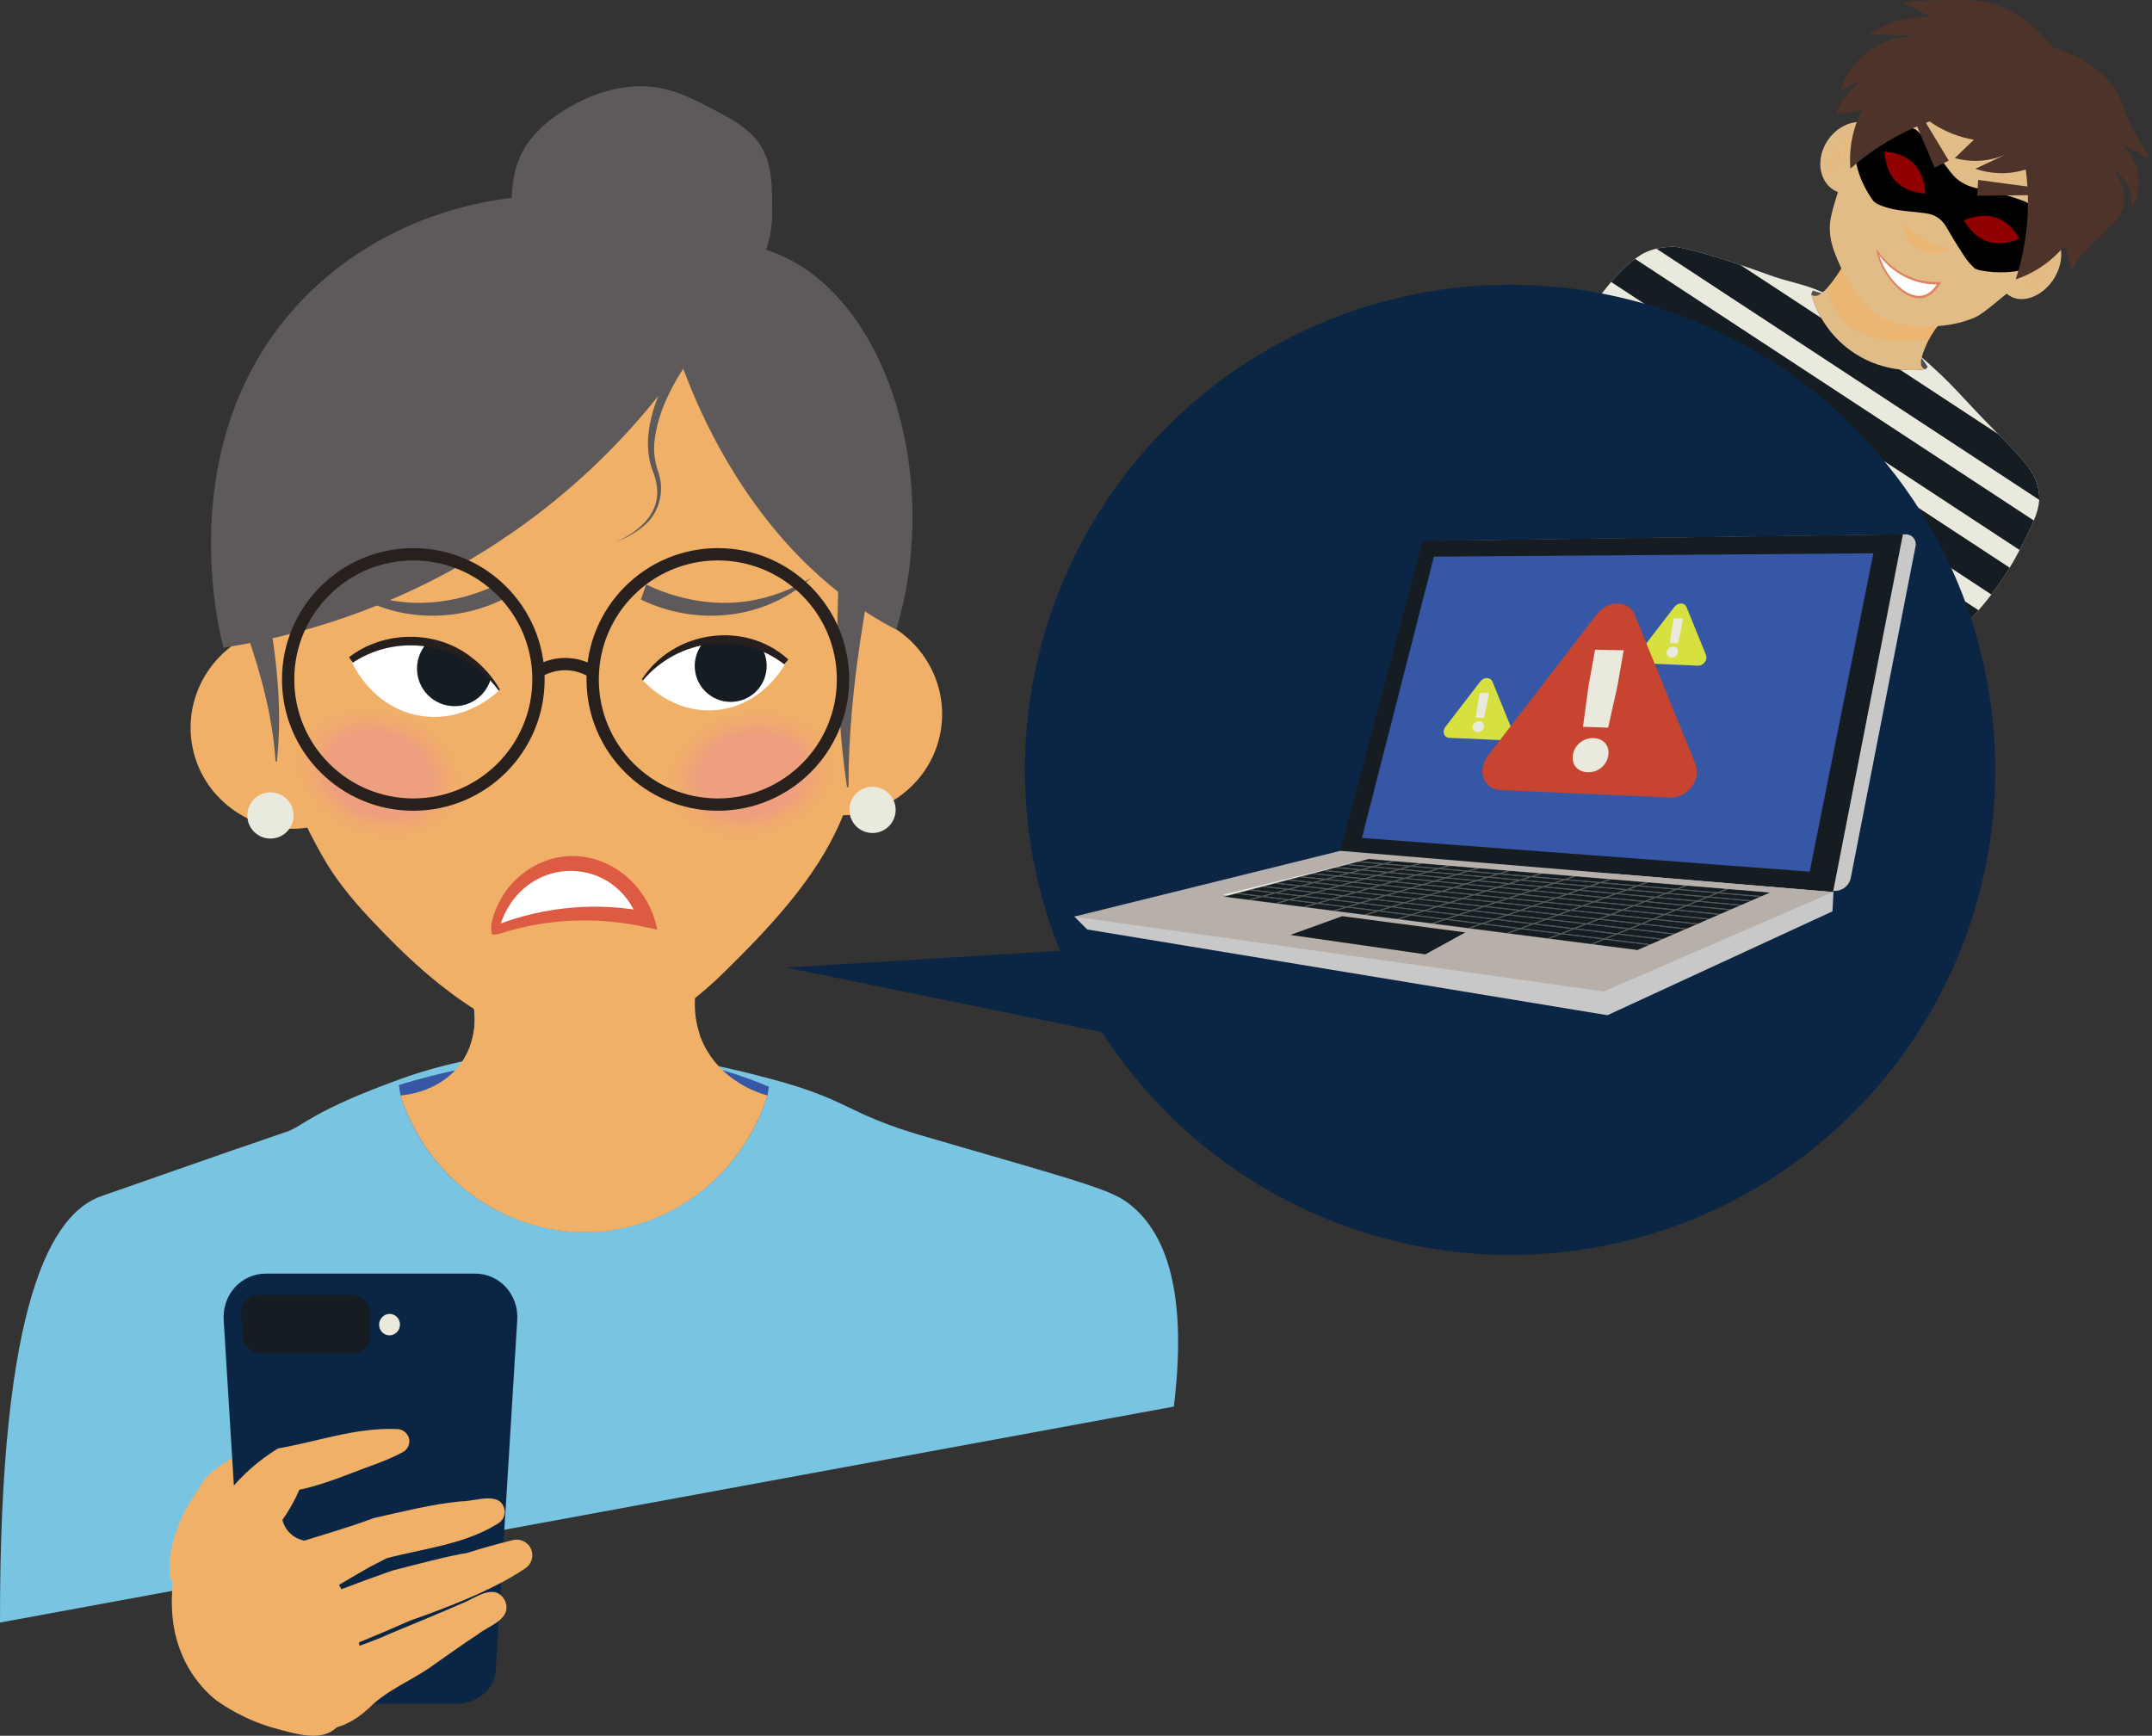 <?xml version="1.0" encoding="UTF-8"?>
<svg xmlns="http://www.w3.org/2000/svg" width="292.837" height="236.232" xmlns:xlink="http://www.w3.org/1999/xlink" viewBox="0 0 292.837 236.232">
  <rect x="0" y="0" width="292.837" height="236.232" fill="#333333" stroke="none"/>
  <defs>
    <style>
      .cls-1 {
        fill: #3657a6;
      }

      .cls-1, .cls-2, .cls-3, .cls-4, .cls-5, .cls-6, .cls-7, .cls-8, .cls-9, .cls-10, .cls-11, .cls-12, .cls-13, .cls-14, .cls-15, .cls-16, .cls-17, .cls-18, .cls-19, .cls-20, .cls-21, .cls-22, .cls-23, .cls-24, .cls-25, .cls-26, .cls-27 {
        stroke-width: 0px;
      }

      .cls-2 {
        fill: #271e1e;
      }

      .cls-3 {
        fill: #b7afa9;
      }

      .cls-4, .cls-27 {
        fill: #151c22;
      }

      .cls-28 {
        clip-path: url(#clippath);
      }

      .cls-5, .cls-29, .cls-30, .cls-31, .cls-32, .cls-33, .cls-34 {
        fill: none;
      }

      .cls-29 {
        stroke: #e9e9de;
        stroke-width: .127px;
      }

      .cls-29, .cls-30, .cls-31, .cls-32, .cls-33, .cls-34 {
        stroke-miterlimit: 10;
      }

      .cls-30 {
        stroke-width: .558px;
      }

      .cls-30, .cls-35, .cls-32, .cls-33, .cls-16, .cls-18, .cls-34, .cls-19, .cls-22, .cls-36, .cls-27 {
        mix-blend-mode: multiply;
      }

      .cls-30, .cls-32, .cls-33 {
        stroke: #f1b068;
      }

      .cls-6 {
        fill: #79c4e0;
      }

      .cls-7 {
        fill: #e2bc86;
      }

      .cls-8 {
        fill: #d6e03f;
      }

      .cls-37 {
        clip-path: url(#clippath-1);
      }

      .cls-38 {
        clip-path: url(#clippath-2);
      }

      .cls-9 {
        fill: #000;
      }

      .cls-31 {
        stroke: #27201d;
        stroke-width: 1.675px;
      }

      .cls-32 {
        stroke-width: .19px;
      }

      .cls-32, .cls-33, .cls-18, .cls-36 {
        opacity: .6;
      }

      .cls-10 {
        fill: #505050;
      }

      .cls-33 {
        stroke-width: .179px;
      }

      .cls-11 {
        fill: #5e5a5b;
      }

      .cls-12 {
        fill: #910000;
      }

      .cls-13 {
        fill: #c8c8c8;
      }

      .cls-14 {
        fill: #e08362;
      }

      .cls-15 {
        fill: #dc5b42;
      }

      .cls-16 {
        fill: url(#radial-gradient-2);
      }

      .cls-16, .cls-22 {
        opacity: .4;
      }

      .cls-17, .cls-24 {
        fill: #e9e9de;
      }

      .cls-18, .cls-19, .cls-25 {
        fill: #f1b068;
      }

      .cls-39 {
        opacity: .3;
      }

      .cls-34 {
        stroke: #151c22;
        stroke-width: 4.417px;
      }

      .cls-20 {
        fill: #0b2645;
      }

      .cls-40 {
        isolation: isolate;
      }

      .cls-21 {
        fill: #4d3329;
      }

      .cls-22 {
        fill: url(#radial-gradient);
      }

      .cls-23 {
        fill: #fff;
      }

      .cls-24 {
        mix-blend-mode: screen;
      }

      .cls-26 {
        fill: #c74530;
      }
    </style>
    <clipPath id="clippath">
      <path class="cls-5" d="M246.975,39.349c7.239,2.857,12.074,7.092,15.615,10.248,2.164,1.928,3.463,3.326,5.206,5.204,6.548,7.049,9.235,8.694,9.655,12.253.246,2.085-.619,3.809-2.351,7.258-2.475,4.93-5.6,8.712-8.494,11.529-14.246-13.445-35.225-31.307-49.471-44.752,2.363-3.321,4.368-5.264,6.054-6.345,1.616-1.036,3.238-1.051,4.134-1.17,1.278-.17,7.56,1.713,13.21,3.778,2.749,1.005,4.363,1.178,6.441,1.998Z"/>
    </clipPath>
    <radialGradient id="radial-gradient" cx="-659.985" cy="-78.66" fx="-659.985" fy="-78.66" r="15.473" gradientTransform="translate(665.091 156.139) scale(.853 .645)" gradientUnits="userSpaceOnUse">
      <stop offset=".538" stop-color="#e984a2"/>
      <stop offset=".593" stop-color="rgba(233, 132, 162, .887)" stop-opacity=".887"/>
      <stop offset=".711" stop-color="rgba(233, 132, 162, .597)" stop-opacity=".597"/>
      <stop offset=".882" stop-color="rgba(233, 132, 162, .136)" stop-opacity=".136"/>
      <stop offset=".931" stop-color="#e984a2" stop-opacity="0"/>
    </radialGradient>
    <radialGradient id="radial-gradient-2" cx="698.778" cy="169.211" fx="698.778" fy="169.211" r="15.473" gradientTransform="translate(160.857 -490.756) rotate(90) scale(.853 .645)" xlink:href="#radial-gradient"/>
    <clipPath id="clippath-1">
      <path class="cls-5" d="M106.997,90.084c-.17.339-3.104,5.959-9.513,6.546-5.929.543-9.702-3.69-10.06-4.107.589-.764,3.607-4.517,9.06-5.284,5.73-.806,9.814,2.295,10.513,2.845Z"/>
    </clipPath>
    <clipPath id="clippath-2">
      <path class="cls-5" d="M47.747,89.818c.149.367,2.756,6.457,9.386,7.583,6.134,1.042,10.404-3.066,10.811-3.472-.552-.843-3.396-4.995-9.016-6.232-5.905-1.299-10.408,1.604-11.181,2.12Z"/>
    </clipPath>
  </defs>
  <g class="cls-40">
    <g id="Layer_2" data-name="Layer 2">
      <g id="Layer_1-2" data-name="Layer 1">
        <g>
          <g>
            <path class="cls-17" d="M246.975,39.349c7.239,2.857,12.074,7.092,15.615,10.248,2.164,1.928,3.463,3.326,5.206,5.204,6.548,7.049,9.235,8.694,9.655,12.253.246,2.085-.619,3.809-2.351,7.258-2.475,4.93-5.6,8.712-8.494,11.529-14.246-13.445-35.225-31.307-49.471-44.752,2.363-3.321,4.368-5.264,6.054-6.345,1.616-1.036,3.238-1.051,4.134-1.17,1.278-.17,7.56,1.713,13.21,3.778,2.749,1.005,4.363,1.178,6.441,1.998Z"/>
            <g class="cls-28">
              <path class="cls-34" d="M218.875,35.495c19.608,12.868,39.216,25.736,58.824,38.604"/>
              <path class="cls-34" d="M222.809,29.499c19.608,12.868,39.216,25.736,58.824,38.604"/>
              <path class="cls-34" d="M211.005,47.486c19.608,12.868,39.216,25.736,58.824,38.604"/>
              <path class="cls-34" d="M214.94,41.49c19.608,12.868,39.216,25.736,58.824,38.604"/>
            </g>
            <path class="cls-10" d="M246.679,39.546c1.093.316,2.029.647,2.788.941,2.671,1.036,7.537,2.957,11.358,7.44.67.786,1.17,1.489,1.505,1.99-.1.111-.201.222-.301.333-1.098.149-5.387.601-9.633-2.153-4.327-2.806-5.641-7.016-5.936-8.065.073-.162.146-.324.219-.486Z"/>
            <path class="cls-7" d="M250.186,26.173c-2.226-.792-3.129-3.556-2-6.123,1.129-2.567,3.89-4.028,6.117-3.236-1.372,3.12-2.745,6.239-4.117,9.359Z"/>
            <path class="cls-7" d="M273.037,39.932c1.536,1.439,4.246.817,6.005-1.376,1.759-2.193,1.942-5.182.406-6.621-2.137,2.666-4.274,5.331-6.411,7.997Z"/>
            <path class="cls-33" d="M279.378,36.86c.103-.274.231-.717.075-.958-.335-.52-1.797.181-2.755,1.244-.372.413-.997,1.246-.924,1.706.073.455.799.364,1.422-.202.459-.417.932-1.156.803-1.4-.079-.15-.379-.105-.708.137-.382.281-.597.677-.618.717"/>
            <path class="cls-32" d="M249.83,18.976c.22-.196.591-.476.899-.406.664.15.662,1.829.072,3.14-.229.508-.75,1.412-1.233,1.499-.477.086-.728-.659-.467-1.468.192-.596.692-1.317.991-1.275.183.026.28.337.197.744-.096.473-.382.821-.411.856"/>
            <path class="cls-7" d="M250.973,35.871c-.361.625-2.82,4.826-4.196,4.373-.109-.036-.216-.102-.317-.212.295,1.048,1.609,5.258,5.936,8.065,4.246,2.754,8.534,2.302,9.633,2.153-.11-.02-.26-.066-.385-.183-.64-.602.152-2.39.515-3.209.297-.67.795-1.616,1.633-2.64-4.273-2.782-8.546-5.564-12.819-8.346Z"/>
            <path class="cls-18" d="M250.719,43.529c1.954,2.358,6.415,3.406,11.738,2.71.303-.584.729-1.281,1.335-2.022-4.273-2.782-8.546-5.564-12.819-8.346-.212.368-1.154,1.977-2.172,3.145-.082,2.094,1.275,3.737,1.918,4.513Z"/>
            <path class="cls-7" d="M283.287,28.867c2.716-6.402,2.844-17.04-4.571-22.026-7.403-4.978-17.344-.973-21.801,3.724-1.233,1.299-3.584,4.414-4.945,8.597-.448,1.376-.176.99-.984,3.945-1.403,5.127-2.29,6.532-1.907,9.135.172,1.169.518,2.019.971,3.134,1.065,2.62,2.44,4.336,3.184,5.25.864,1.061,1.306,1.605,2.132,2.173,1.442.99,2.86,1.26,3.602,1.347,4.411.681,7.372-.052,8.993-.639.181-.066.448-.148.791-.311,1.163-.556,2.256-1.578,6.233-4.802,1.135-.92,2.059-1.658,2.625-2.107,1.715-1.394,4.14-3.792,5.678-7.418Z"/>
            <g class="cls-36">
              <path class="cls-25" d="M265.153,33.708c-2.468,1.995-6.639-.251-5.952-3.414,1.684,2.035,3.224,2.934,5.952,3.414h0Z"/>
            </g>
            <rect class="cls-12" x="254.512" y="20.467" width="9.194" height="5.092" transform="translate(55.109 -138.39) rotate(33.275)"/>
            <rect class="cls-12" x="266.605" y="28.404" width="9.194" height="5.092" transform="translate(61.447 -143.724) rotate(33.275)"/>
            <g>
              <path class="cls-23" d="M255.359,34.045c.539.826,2.074,2.931,4.919,3.947,1.433.511,2.719.576,3.593.541-.945,1.532-1.926,1.806-2.286,1.875-2.088.398-4.931-2.012-6.226-6.362Z"/>
              <path class="cls-14" d="M255.318,33.96c.096.038.236.187.296.291,1.853,2.626,5.015,4.305,8.25,4.112-0.0 0.0.319-.015.319-.015 0,0-.169.273-.169.273-3.07,5.136-8.158-.897-8.697-4.661h0ZM255.397,34.128c.231.404.433.938.597,1.359,1.161,3.08,5.248,7.22,7.733,2.957-0.0 0.0.151.258.151.258-3.327.158-6.599-1.568-8.421-4.341-.097-.131-.059-.085-.059-.232h0Z"/>
            </g>
            <g id="_9VrKlJ" data-name="9VrKlJ">
              <path class="cls-9" d="M268.721,36.547c-.37-.403-.807-.787-1.132-1.253-.634-.91-1.214-1.862-1.801-2.807-.36-.579-.675-1.187-1.04-1.762-.595-.939-1.454-1.508-2.554-1.673-.844-.127-1.697-.211-2.549-.296-1.374-.138-2.73-.351-3.989-.91-.319-.142-.655-.36-.85-.642-1.149-1.666-2.011-3.486-2.31-5.551-.101-.701-.057-1.431-.078-2.147-.006-.203.098-.313.281-.403,1.931-.94,3.965-1.381,6.047-1.592.367-.037.735-.047,1.103-.073.465-.033.839.137,1.161.457,1.231,1.221,2.267,2.609,3.279,4.019.374.521.767,1.027,1.158,1.536.847,1.104,1.965,1.788,3.311,2.111,1.471.354,2.949.678,4.411,1.061.785.205,1.544.5,2.31.766.408.141.687.426.845.841.85,2.239,1.376,4.554,1.344,7.012-.005.409-.149.617-.505.793-1.33.656-2.726.936-4.162,1.013-1.195.064-2.375-.033-3.538-.25-.241-.045-.467-.155-.742-.249ZM267.226,29.999c.864,1.386,1.912,2.513,3.487,2.942,1.382.376,2.74.109,4.081-.451-1.644-2.939-4.348-3.899-7.568-2.49ZM256.431,20.634c.132,1.605.523,3.07,1.678,4.179,1.059,1.016,2.402,1.413,3.867,1.546-.134-3.506-2.151-5.504-5.545-5.725Z"/>
            </g>
            <path class="cls-21" d="M280.453,7.87c-1.713-2.246-5.052-6.625-10.262-7.596-1.907-.355-4.261-.291-7.288-.209-1.673.046-3.054.146-3.995.229,1.348.708,2.695,1.415,4.043,2.123-1.201-.115-3.203-.141-5.468.654-1.319.463-2.357,1.075-3.109,1.606l6.442.184c-.941-.002-4.103.11-6.977,2.449-2.295,1.867-3.184,4.159-3.498,5.129,1.491-.79,2.981-1.579,4.471-2.369-.766.386-1.955,1.104-3.073,2.359-1.044,1.171-1.61,2.342-1.914,3.119,1.187-.193,2.375-.386,3.562-.579-.392.754-.794,1.688-1.102,2.79-.583,2.084-.591,3.916-.485,5.184,2.318-2.053,8.385-6.866,17.573-8.09,6.856-.914,12.37.58,15.261,1.596-1.101-4.109-2.945-6.957-4.182-8.578Z"/>
            <path class="cls-21" d="M276.725,5.734c2.742.678,8.088,1.999,11.053,6.392,1.057,1.567,1.068,3.078,3.091,6.603.775,1.349,1.486,2.412,1.968,3.101-1.381-.736-2.763-1.473-4.144-2.209.406.374,2.112,2.026,2.302,4.713.141,1.995-.629,3.485-.963,4.055.053-.595.164-2.651-1.237-4.239-.347-.394-.721-.684-1.067-.899.756,1.211,1.871,3.454,1.085,5.418-.366.914-1.143,1.677-2.698,3.202-1.038,1.019-1.384,1.191-2.146,2.019-1.051,1.143-1.71,2.248-2.1,2.997-.295-1.166-.591-2.332-.886-3.498-.536.659-1.233,1.4-2.121,2.121-1.68,1.364-3.358,2.1-4.563,2.508.961-2.944,2.962-10.425.429-19.341-1.89-6.653-5.455-11.117-7.537-13.365,4.208-.625,7.554-.066,9.534.423Z"/>
            <path class="cls-21" d="M287.589,13.693c.268.612-.358,1.129-.83,2.557-.64,1.939-.028,2.625-.524,4.112-.285.853-.937,1.977-2.583,3.056.244-1.502.488-3.005.732-4.507-.63,1.029-1.812,2.645-3.809,3.977-1.163.776-2.275,1.238-3.152,1.52,1.241-1.753,2.483-3.507,3.724-5.26-.564.753-2.553,3.213-6.149,4.105-2.871.712-5.237.046-6.202-.285,1.527-.717,3.054-1.434,4.58-2.151-.769.38-2.057.899-3.732,1.039-1.563.131-2.839-.12-3.643-.344.868-.833,1.736-1.666,2.603-2.499-.838-.14-1.826-.38-2.893-.796-2.016-.787-3.485-1.881-4.435-2.727,3.909-7.626,11.429-11.106,17.026-9.186,3.968,1.361,5.961,5.091,6.621,6.496,1.037.009,2.341.154,2.664.892Z"/>
            <polygon class="cls-21" points="269.183 24.488 277.23 25.57 277.489 25.605 277.59 25.762 279.512 28.769 279.198 29.009 276.81 26.357 277.17 26.549 269.052 26.642 269.183 24.488 269.183 24.488"/>
            <polygon class="cls-21" points="263.252 22.835 260.106 15.351 260.426 15.604 257.042 14.469 257.137 14.085 260.661 14.653 260.845 14.682 260.98 14.906 265.176 21.857 263.252 22.835 263.252 22.835"/>
          </g>
          <g>
            <path class="cls-20" d="M158.034,128.548c-17.012,1.045-34.025,2.089-51.037,3.134,16.444,3.364,32.887,6.729,49.331,10.093.569-4.409,1.138-8.818,1.707-13.227Z"/>
            <circle class="cls-20" cx="205.489" cy="104.774" r="66.021"/>
            <g>
              <path class="cls-13" d="M184.137,117.551c-12.647,2.397-25.295,4.795-37.942,7.192.585.585,1.17,1.17,1.755,1.756,23.596,3.889,47.192,7.777,70.788,11.666,10.206-4.712,20.411-9.424,30.617-14.136.049-.931.097-1.861.146-2.792-.874-.434-1.748-.868-2.622-1.303-20.914-.794-41.828-1.589-62.742-2.383Z"/>
              <path class="cls-13" d="M195.633,73.606c-3.738,14.063-7.475,28.126-11.213,42.189,21.694,1.814,43.387,3.628,65.081,5.442,1.121.094,2.132-.671,2.348-1.775,2.94-15.049,5.88-30.098,8.82-45.148.163-.832-.482-1.604-1.33-1.592-21.235.294-42.471.589-63.706.883Z"/>
              <path class="cls-4" d="M193.594,73.606c-3.738,14.063-7.475,28.126-11.213,42.189,22.35,1.869,44.7,3.738,67.05,5.606,3.171-16.234,6.343-32.468,9.514-48.702-21.784.302-43.567.604-65.351.906Z"/>
              <path class="cls-3" d="M182.382,115.795c-12.062,2.983-24.124,5.965-36.187,8.948,24.011,3.398,48.022,6.796,72.033,10.193,10.401-4.512,20.802-9.023,31.203-13.535-22.35-1.869-44.7-3.738-67.05-5.606Z"/>
              <path class="cls-1" d="M195.123,75.758c-3.266,12.761-6.531,25.521-9.797,38.282,20.311,1.529,40.623,3.058,60.934,4.587,2.888-14.441,5.776-28.881,8.664-43.322-19.934.151-39.868.302-59.801.453Z"/>
              <path class="cls-17" d="M186.232,116.871c-6.613,1.635-13.226,3.27-19.839,4.905,18.808,2.518,37.615,5.035,56.423,7.553l18.167-7.88c-18.25-1.526-36.501-3.052-54.751-4.578Z"/>
              <path class="cls-4" d="M182.649,124.686c-2.355.852-4.71,1.704-7.066,2.556,6.126.88,12.252,1.76,18.378,2.64,1.811-.995,3.622-1.99,5.433-2.985-5.582-.737-11.163-1.474-16.745-2.212Z"/>
              <g>
                <polygon class="cls-4" points="235.106 120.958 229.529 120.492 224.23 120.049 219.188 119.627 214.385 119.225 209.804 118.842 205.431 118.477 201.251 118.127 197.252 117.793 193.423 117.473 189.753 117.166 186.232 116.871 184.744 117.259 183.229 117.654 181.685 118.056 180.113 118.466 178.512 118.883 176.879 119.308 175.216 119.742 173.52 120.184 171.79 120.634 170.027 121.094 168.228 121.563 166.393 122.041 169.888 122.492 173.55 122.965 177.392 123.462 181.426 123.983 185.668 124.531 190.134 125.108 194.842 125.716 199.813 126.358 205.069 127.037 210.635 127.756 216.54 128.519 222.815 129.33 224.558 128.574 226.253 127.838 227.903 127.123 229.51 126.426 231.074 125.747 232.599 125.086 234.085 124.441 235.533 123.813 236.946 123.2 238.324 122.602 239.67 122.019 240.983 121.449 235.106 120.958"/>
                <g class="cls-39">
                  <polygon class="cls-29" points="186.232 116.871 189.753 117.166 188.266 117.564 184.744 117.259 186.232 116.871"/>
                  <polygon class="cls-29" points="189.753 117.166 193.423 117.473 191.94 117.883 188.266 117.564 189.753 117.166"/>
                  <polygon class="cls-29" points="193.423 117.473 197.252 117.793 195.774 118.215 191.94 117.883 193.423 117.473"/>
                  <polygon class="cls-29" points="197.252 117.793 201.251 118.127 199.779 118.562 195.774 118.215 197.252 117.793"/>
                  <polygon class="cls-29" points="201.251 118.127 205.431 118.477 203.968 118.925 199.779 118.562 201.251 118.127"/>
                  <polygon class="cls-29" points="205.431 118.477 209.804 118.842 208.352 119.305 203.968 118.925 205.431 118.477"/>
                  <polygon class="cls-29" points="209.804 118.842 214.385 119.225 212.946 119.703 208.352 119.305 209.804 118.842"/>
                  <polygon class="cls-29" points="214.385 119.225 219.188 119.627 217.766 120.121 212.946 119.703 214.385 119.225"/>
                  <polygon class="cls-29" points="219.188 119.627 224.23 120.049 222.829 120.559 217.766 120.121 219.188 119.627"/>
                  <polygon class="cls-29" points="224.23 120.049 229.529 120.492 228.153 121.021 222.829 120.559 224.23 120.049"/>
                  <polygon class="cls-29" points="229.529 120.492 235.106 120.958 233.759 121.507 228.153 121.021 229.529 120.492"/>
                  <polygon class="cls-29" points="235.106 120.958 240.983 121.449 239.67 122.019 233.759 121.507 235.106 120.958"/>
                  <polygon class="cls-29" points="184.744 117.259 188.266 117.564 186.752 117.97 183.229 117.654 184.744 117.259"/>
                  <polygon class="cls-29" points="188.266 117.564 191.94 117.883 190.428 118.3 186.752 117.97 188.266 117.564"/>
                  <polygon class="cls-29" points="191.94 117.883 195.774 118.215 194.266 118.645 190.428 118.3 191.94 117.883"/>
                  <polygon class="cls-29" points="195.774 118.215 199.779 118.562 198.278 119.005 194.266 118.645 195.774 118.215"/>
                  <polygon class="cls-29" points="199.779 118.562 203.968 118.925 202.474 119.382 198.278 119.005 199.779 118.562"/>
                  <polygon class="cls-29" points="203.968 118.925 208.352 119.305 206.869 119.777 202.474 119.382 203.968 118.925"/>
                  <polygon class="cls-29" points="208.352 119.305 212.946 119.703 211.477 120.191 206.869 119.777 208.352 119.305"/>
                  <polygon class="cls-29" points="212.946 119.703 217.766 120.121 216.314 120.625 211.477 120.191 212.946 119.703"/>
                  <polygon class="cls-29" points="217.766 120.121 222.829 120.559 221.397 121.082 216.314 120.625 217.766 120.121"/>
                  <polygon class="cls-29" points="222.829 120.559 228.153 121.021 226.745 121.562 221.397 121.082 222.829 120.559"/>
                  <polygon class="cls-29" points="228.153 121.021 233.759 121.507 232.379 122.068 226.745 121.562 228.153 121.021"/>
                  <polygon class="cls-29" points="233.759 121.507 239.67 122.019 238.325 122.602 232.379 122.068 233.759 121.507"/>
                  <polygon class="cls-29" points="183.229 117.654 186.752 117.97 185.209 118.384 181.685 118.056 183.229 117.654"/>
                  <polygon class="cls-29" points="186.752 117.97 190.428 118.3 188.887 118.726 185.209 118.384 186.752 117.97"/>
                  <polygon class="cls-29" points="190.428 118.3 194.266 118.645 192.729 119.084 188.887 118.726 190.428 118.3"/>
                  <polygon class="cls-29" points="194.266 118.645 198.278 119.005 196.746 119.458 192.729 119.084 194.266 118.645"/>
                  <polygon class="cls-29" points="198.278 119.005 202.474 119.382 200.95 119.849 196.746 119.458 198.278 119.005"/>
                  <polygon class="cls-29" points="202.474 119.382 206.869 119.777 205.355 120.259 200.95 119.849 202.474 119.382"/>
                  <polygon class="cls-29" points="206.869 119.777 211.477 120.191 209.976 120.69 205.355 120.259 206.869 119.777"/>
                  <polygon class="cls-29" points="211.477 120.191 216.314 120.625 214.829 121.141 209.976 120.69 211.477 120.191"/>
                  <polygon class="cls-29" points="216.314 120.625 221.397 121.082 219.931 121.616 214.829 121.141 216.314 120.625"/>
                  <polygon class="cls-29" points="221.397 121.082 226.745 121.562 225.303 122.116 219.931 121.616 221.397 121.082"/>
                  <polygon class="cls-29" points="226.745 121.562 232.379 122.068 230.967 122.644 225.303 122.116 226.745 121.562"/>
                  <polygon class="cls-29" points="232.379 122.068 238.325 122.602 236.946 123.2 230.967 122.644 232.379 122.068"/>
                  <polygon class="cls-29" points="181.685 118.056 185.209 118.384 183.637 118.806 180.113 118.466 181.685 118.056"/>
                  <polygon class="cls-29" points="185.209 118.384 188.887 118.726 187.316 119.161 183.637 118.806 185.209 118.384"/>
                  <polygon class="cls-29" points="188.887 118.726 192.729 119.084 191.161 119.532 187.316 119.161 188.887 118.726"/>
                  <polygon class="cls-29" points="192.729 119.084 196.746 119.458 195.183 119.92 191.161 119.532 192.729 119.084"/>
                  <polygon class="cls-29" points="196.746 119.458 200.95 119.849 199.394 120.326 195.183 119.92 196.746 119.458"/>
                  <polygon class="cls-29" points="200.95 119.849 205.355 120.259 203.809 120.752 199.394 120.326 200.95 119.849"/>
                  <polygon class="cls-29" points="205.355 120.259 209.976 120.69 208.442 121.199 203.809 120.752 205.355 120.259"/>
                  <polygon class="cls-29" points="209.976 120.69 214.829 121.141 213.311 121.669 208.442 121.199 209.976 120.69"/>
                  <polygon class="cls-29" points="214.829 121.141 219.931 121.616 218.433 122.163 213.311 121.669 214.829 121.141"/>
                  <polygon class="cls-29" points="219.931 121.616 225.303 122.116 223.828 122.684 218.433 122.163 219.931 121.616"/>
                  <polygon class="cls-29" points="225.303 122.116 230.967 122.644 229.52 123.233 223.828 122.684 225.303 122.116"/>
                  <polygon class="cls-29" points="230.967 122.644 236.946 123.2 235.533 123.813 229.52 123.233 230.967 122.644"/>
                  <polygon class="cls-29" points="180.113 118.466 183.637 118.806 182.035 119.235 178.512 118.883 180.113 118.466"/>
                  <polygon class="cls-29" points="183.637 118.806 187.316 119.161 185.714 119.603 182.035 119.235 183.637 118.806"/>
                  <polygon class="cls-29" points="187.316 119.161 191.161 119.532 189.561 119.988 185.714 119.603 187.316 119.161"/>
                  <polygon class="cls-29" points="191.161 119.532 195.183 119.92 193.587 120.391 189.561 119.988 191.161 119.532"/>
                  <polygon class="cls-29" points="195.183 119.92 199.394 120.326 197.805 120.813 193.587 120.391 195.183 119.92"/>
                  <polygon class="cls-29" points="199.394 120.326 203.809 120.752 202.229 121.255 197.805 120.813 199.394 120.326"/>
                  <polygon class="cls-29" points="203.809 120.752 208.442 121.199 206.874 121.72 202.229 121.255 203.809 120.752"/>
                  <polygon class="cls-29" points="208.442 121.199 213.311 121.669 211.758 122.208 206.874 121.72 208.442 121.199"/>
                  <polygon class="cls-29" points="213.311 121.669 218.433 122.163 216.899 122.722 211.758 122.208 213.311 121.669"/>
                  <polygon class="cls-29" points="218.433 122.163 223.828 122.684 222.317 123.264 216.899 122.722 218.433 122.163"/>
                  <polygon class="cls-29" points="223.828 122.684 229.52 123.233 228.038 123.837 222.317 123.264 223.828 122.684"/>
                  <polygon class="cls-29" points="229.52 123.233 235.533 123.813 234.085 124.441 228.038 123.837 229.52 123.233"/>
                  <polygon class="cls-29" points="178.512 118.883 182.035 119.235 180.401 119.673 176.879 119.308 178.512 118.883"/>
                  <polygon class="cls-29" points="182.035 119.235 185.714 119.603 184.08 120.055 180.401 119.673 182.035 119.235"/>
                  <polygon class="cls-29" points="185.714 119.603 189.561 119.988 187.929 120.454 184.08 120.055 185.714 119.603"/>
                  <polygon class="cls-29" points="189.561 119.988 193.587 120.391 191.959 120.872 187.929 120.454 189.561 119.988"/>
                  <polygon class="cls-29" points="193.587 120.391 197.805 120.813 196.183 121.31 191.959 120.872 193.587 120.391"/>
                  <polygon class="cls-29" points="197.805 120.813 202.229 121.255 200.615 121.769 196.183 121.31 197.805 120.813"/>
                  <polygon class="cls-29" points="202.229 121.255 206.874 121.72 205.271 122.252 200.615 121.769 202.229 121.255"/>
                  <polygon class="cls-29" points="206.874 121.72 211.758 122.208 210.169 122.76 205.271 122.252 206.874 121.72"/>
                  <polygon class="cls-29" points="211.758 122.208 216.899 122.722 215.328 123.295 210.169 122.76 211.758 122.208"/>
                  <polygon class="cls-29" points="216.899 122.722 222.317 123.264 220.77 123.859 215.328 123.295 216.899 122.722"/>
                  <polygon class="cls-29" points="222.317 123.264 228.038 123.837 226.518 124.455 220.77 123.859 222.317 123.264"/>
                  <polygon class="cls-29" points="228.038 123.837 234.085 124.441 232.599 125.086 226.518 124.455 228.038 123.837"/>
                  <polygon class="cls-29" points="176.879 119.308 180.401 119.673 178.735 120.12 175.216 119.742 176.879 119.308"/>
                  <polygon class="cls-29" points="180.401 119.673 184.08 120.055 182.414 120.516 178.735 120.12 180.401 119.673"/>
                  <polygon class="cls-29" points="184.08 120.055 187.929 120.454 186.263 120.93 182.414 120.516 184.08 120.055"/>
                  <polygon class="cls-29" points="187.929 120.454 191.959 120.872 190.296 121.363 186.263 120.93 187.929 120.454"/>
                  <polygon class="cls-29" points="191.959 120.872 196.183 121.31 194.525 121.818 190.296 121.363 191.959 120.872"/>
                  <polygon class="cls-29" points="196.183 121.31 200.615 121.769 198.965 122.295 194.525 121.818 196.183 121.31"/>
                  <polygon class="cls-29" points="200.615 121.769 205.271 122.252 203.632 122.797 198.965 122.295 200.615 121.769"/>
                  <polygon class="cls-29" points="205.271 122.252 210.169 122.76 208.544 123.325 203.632 122.797 205.271 122.252"/>
                  <polygon class="cls-29" points="210.169 122.76 215.328 123.295 213.721 123.882 208.544 123.325 210.169 122.76"/>
                  <polygon class="cls-29" points="215.328 123.295 220.77 123.859 219.185 124.469 213.721 123.882 215.328 123.295"/>
                  <polygon class="cls-29" points="220.77 123.859 226.518 124.455 224.96 125.09 219.185 124.469 220.77 123.859"/>
                  <polygon class="cls-29" points="226.518 124.455 232.599 125.086 231.074 125.747 224.96 125.09 226.518 124.455"/>
                  <polygon class="cls-29" points="175.216 119.742 178.735 120.12 177.036 120.576 173.52 120.184 175.216 119.742"/>
                  <polygon class="cls-29" points="178.735 120.12 182.414 120.516 180.713 120.986 177.036 120.576 178.735 120.12"/>
                  <polygon class="cls-29" points="182.414 120.516 186.263 120.93 184.563 121.415 180.713 120.986 182.414 120.516"/>
                  <polygon class="cls-29" points="186.263 120.93 190.296 121.363 188.598 121.865 184.563 121.415 186.263 120.93"/>
                  <polygon class="cls-29" points="190.296 121.363 194.525 121.818 192.831 122.337 188.598 121.865 190.296 121.363"/>
                  <polygon class="cls-29" points="194.525 121.818 198.965 122.295 197.278 122.832 192.831 122.337 194.525 121.818"/>
                  <polygon class="cls-29" points="198.965 122.295 203.632 122.797 201.954 123.354 197.278 122.832 198.965 122.295"/>
                  <polygon class="cls-29" points="203.632 122.797 208.544 123.325 206.88 123.903 201.954 123.354 203.632 122.797"/>
                  <polygon class="cls-29" points="208.544 123.325 213.721 123.882 212.074 124.482 206.88 123.903 208.544 123.325"/>
                  <polygon class="cls-29" points="213.721 123.882 219.185 124.469 217.56 125.094 212.074 124.482 213.721 123.882"/>
                  <polygon class="cls-29" points="219.185 124.469 224.96 125.09 223.362 125.741 217.56 125.094 219.185 124.469"/>
                  <polygon class="cls-29" points="224.96 125.09 231.074 125.747 229.51 126.426 223.362 125.741 224.96 125.09"/>
                  <polygon class="cls-29" points="173.52 120.184 177.036 120.576 175.303 121.04 171.79 120.634 173.52 120.184"/>
                  <polygon class="cls-29" points="177.036 120.576 180.713 120.986 178.978 121.465 175.303 121.04 177.036 120.576"/>
                  <polygon class="cls-29" points="180.713 120.986 184.563 121.415 182.827 121.911 178.978 121.465 180.713 120.986"/>
                  <polygon class="cls-29" points="184.563 121.415 188.598 121.865 186.863 122.377 182.827 121.911 184.563 121.415"/>
                  <polygon class="cls-29" points="188.598 121.865 192.831 122.337 191.099 122.867 186.863 122.377 188.598 121.865"/>
                  <polygon class="cls-29" points="192.831 122.337 197.278 122.832 195.552 123.382 191.099 122.867 192.831 122.337"/>
                  <polygon class="cls-29" points="197.278 122.832 201.954 123.354 200.238 123.924 195.552 123.382 197.278 122.832"/>
                  <polygon class="cls-29" points="201.954 123.354 206.88 123.903 205.176 124.495 200.238 123.924 201.954 123.354"/>
                  <polygon class="cls-29" points="206.88 123.903 212.074 124.482 210.387 125.097 205.176 124.495 206.88 123.903"/>
                  <polygon class="cls-29" points="212.074 124.482 217.56 125.094 215.894 125.734 210.387 125.097 212.074 124.482"/>
                  <polygon class="cls-29" points="217.56 125.094 223.362 125.741 221.723 126.408 215.894 125.734 217.56 125.094"/>
                  <polygon class="cls-29" points="223.362 125.741 229.51 126.426 227.903 127.123 221.723 126.408 223.362 125.741"/>
                  <polygon class="cls-29" points="171.79 120.634 175.303 121.04 173.534 121.515 170.027 121.094 171.79 120.634"/>
                  <polygon class="cls-29" points="175.303 121.04 178.978 121.465 177.206 121.955 173.534 121.515 175.303 121.04"/>
                  <polygon class="cls-29" points="178.978 121.465 182.827 121.911 181.054 122.417 177.206 121.955 178.978 121.465"/>
                  <polygon class="cls-29" points="182.827 121.911 186.863 122.377 185.09 122.901 181.054 122.417 182.827 121.911"/>
                  <polygon class="cls-29" points="186.863 122.377 191.099 122.867 189.329 123.409 185.09 122.901 186.863 122.377"/>
                  <polygon class="cls-29" points="191.099 122.867 195.552 123.382 193.788 123.944 189.329 123.409 191.099 122.867"/>
                  <polygon class="cls-29" points="195.552 123.382 200.238 123.924 198.482 124.507 193.788 123.944 195.552 123.382"/>
                  <polygon class="cls-29" points="200.238 123.924 205.176 124.495 203.432 125.101 198.482 124.507 200.238 123.924"/>
                  <polygon class="cls-29" points="205.176 124.495 210.387 125.097 208.658 125.728 203.432 125.101 205.176 124.495"/>
                  <polygon class="cls-29" points="210.387 125.097 215.894 125.734 214.186 126.391 208.658 125.728 210.387 125.097"/>
                  <polygon class="cls-29" points="215.894 125.734 221.723 126.408 220.041 127.093 214.186 126.391 215.894 125.734"/>
                  <polygon class="cls-29" points="221.723 126.408 227.903 127.123 226.253 127.838 220.041 127.093 221.723 126.408"/>
                  <polygon class="cls-29" points="170.027 121.094 173.534 121.515 171.73 121.999 168.228 121.563 170.027 121.094"/>
                  <polygon class="cls-29" points="173.534 121.515 177.206 121.955 175.397 122.455 171.73 121.999 173.534 121.515"/>
                  <polygon class="cls-29" points="177.206 121.955 181.054 122.417 179.242 122.934 175.397 122.455 177.206 121.955"/>
                  <polygon class="cls-29" points="181.054 122.417 185.09 122.901 183.278 123.436 179.242 122.934 181.054 122.417"/>
                  <polygon class="cls-29" points="185.09 122.901 189.329 123.409 187.519 123.964 183.278 123.436 185.09 122.901"/>
                  <polygon class="cls-29" points="189.329 123.409 193.788 123.944 191.982 124.519 187.519 123.964 189.329 123.409"/>
                  <polygon class="cls-29" points="193.788 123.944 198.482 124.507 196.684 125.104 191.982 124.519 193.788 123.944"/>
                  <polygon class="cls-29" points="198.482 124.507 203.432 125.101 201.644 125.722 196.684 125.104 198.482 124.507"/>
                  <polygon class="cls-29" points="203.432 125.101 208.658 125.728 206.886 126.374 201.644 125.722 203.432 125.101"/>
                  <polygon class="cls-29" points="208.658 125.728 214.186 126.391 212.433 127.065 206.886 126.374 208.658 125.728"/>
                  <polygon class="cls-29" points="214.186 126.391 220.041 127.093 218.314 127.797 212.433 127.065 214.186 126.391"/>
                  <polygon class="cls-29" points="220.041 127.093 226.253 127.838 224.558 128.574 218.314 127.797 220.041 127.093"/>
                  <polygon class="cls-29" points="168.228 121.563 171.73 121.999 169.888 122.492 166.393 122.041 168.228 121.563"/>
                  <polygon class="cls-29" points="171.73 121.999 175.397 122.455 173.55 122.965 169.888 122.492 171.73 121.999"/>
                  <polygon class="cls-29" points="175.397 122.455 179.242 122.934 177.392 123.462 173.55 122.965 175.397 122.455"/>
                  <polygon class="cls-29" points="179.242 122.934 183.278 123.436 181.426 123.983 177.392 123.462 179.242 122.934"/>
                  <polygon class="cls-29" points="183.278 123.436 187.519 123.964 185.668 124.531 181.426 123.983 183.278 123.436"/>
                  <polygon class="cls-29" points="187.519 123.964 191.982 124.519 190.134 125.108 185.668 124.531 187.519 123.964"/>
                  <polygon class="cls-29" points="191.982 124.519 196.684 125.104 194.842 125.716 190.134 125.108 191.982 124.519"/>
                  <polygon class="cls-29" points="196.684 125.104 201.644 125.722 199.813 126.358 194.842 125.716 196.684 125.104"/>
                  <polygon class="cls-29" points="201.644 125.722 206.886 126.374 205.069 127.037 199.813 126.358 201.644 125.722"/>
                  <polygon class="cls-29" points="206.886 126.374 212.433 127.065 210.635 127.756 205.069 127.037 206.886 126.374"/>
                  <polygon class="cls-29" points="212.433 127.065 218.314 127.797 216.54 128.519 210.635 127.756 212.433 127.065"/>
                  <polygon class="cls-29" points="218.314 127.797 224.558 128.574 222.815 129.33 216.54 128.519 218.314 127.797"/>
                </g>
              </g>
            </g>
            <g>
              <path class="cls-8" d="M227.85,82.59l-4.759,6.184c-.486.632-.196,1.463.527,1.495l7.407.328c.773.034,1.393-.789,1.113-1.476l-2.648-6.509c-.256-.629-1.165-.638-1.64-.021Z"/>
              <path class="cls-17" d="M228.339,88.775c-.076.435-.462.735-.904.717-.44-.018-.711-.343-.632-.775.078-.431.46-.728.898-.713.44.015.714.337.638.771ZM228.736,85.754l-.399,1.794-1.099-.036.243-1.79.285-1.573,1.249.024-.279,1.581Z"/>
            </g>
            <g>
              <path class="cls-8" d="M201.444,92.737l-4.759,6.184c-.486.632-.196,1.463.527,1.495l7.407.328c.773.034,1.393-.789,1.113-1.476l-2.648-6.509c-.256-.629-1.165-.638-1.64-.021Z"/>
              <path class="cls-17" d="M201.932,98.923c-.076.435-.462.735-.904.717-.44-.018-.711-.343-.632-.775.078-.431.46-.728.898-.713.44.015.714.337.638.771ZM202.329,95.901l-.399,1.794-1.099-.036.243-1.79.285-1.573,1.249.024-.279,1.581Z"/>
            </g>
            <g>
              <path class="cls-26" d="M217.316,83.559l-14.85,19.296c-1.517,1.971-.613,4.564,1.646,4.664l23.113,1.023c2.411.107,4.345-2.464,3.473-4.607l-8.264-20.311c-.798-1.962-3.636-1.991-5.118-.066Z"/>
              <path class="cls-17" d="M218.841,102.86c-.239,1.357-1.442,2.294-2.821,2.238-1.374-.056-2.218-1.07-1.973-2.418.244-1.344,1.436-2.273,2.804-2.225,1.372.047,2.228,1.053,1.99,2.405ZM220.08,93.43l-1.245,5.599-3.43-.112.758-5.586.89-4.908,3.898.074-.87,4.933Z"/>
            </g>
          </g>
          <g>
            <path class="cls-11" d="M105.081,28.835c0,3.215-.856,5.936-2.496,8.509-1.644,2.579-3.703,4.695-6.503,6.166-2.644,1.39-5.529,2.275-8.776,2.275-3.247,0-6.236-.687-8.881-2.076-2.8-1.471-4.618-3.873-6.262-6.452-1.64-2.573-2.588-5.206-2.588-8.422,0-3.215.269-6.282,1.909-8.855,1.644-2.579,4.184-4.467,6.984-5.938,2.644-1.39,5.591-2.299,8.838-2.299,3.247,0,6.038,1.206,8.683,2.595,2.8,1.471,5.838,2.844,7.482,5.424,1.64,2.573,1.61,5.858,1.61,9.073Z"/>
            <path class="cls-6" d="M54.648,146.793c21.186-7.629,42.702-1.95,50.09,0,3.233.853,5.44,1.608,7.218,2.327,3.004,1.215,4.052,1.947,7.142,3.224,2.908,1.203,5.156,1.861,7.338,2.493,22.293,6.456,24.997,7.167,27.5,9.227,3.999,3.292,7.879,10.355,5.797,27.363C106.489,201.226,53.245,211.024.001,220.823c-.074-43.68,6.979-55.72,13.872-58.066,2.992-1.018,16.036-5.652,25.169-8.743,2.218-.751,3.332-2.8,15.607-7.22Z"/>
            <path class="cls-1" d="M54.277,147.67c2.915-.9,5.502-1.536,7.635-1.992,7.513-1.606,21.249-4.46,36.413-.032,2.659.776,4.814,1.616,6.302,2.247-.062.396-.124.793-.186,1.189-3.341,10.635-12.913,18.064-23.781,18.554-11.692.527-22.529-7.083-26.16-18.554-.074-.471-.149-.941-.223-1.412Z"/>
            <path class="cls-25" d="M42.46,112.526c-7.417,1.5-14.755-3.369-16.255-10.786-1.5-7.417,3.369-14.755,10.786-16.255,1.823,9.014,3.646,18.027,5.47,27.041Z"/>
            <path class="cls-25" d="M112.65,110.853c7.505.966,14.476-4.416,15.442-11.921.966-7.505-4.416-14.476-11.921-15.442-1.174,9.121-2.347,18.242-3.521,27.363Z"/>
            <path class="cls-30" d="M125.739,94.636c-.233-.767-.723-1.947-1.675-2.26-2.048-.672-5.08,3.049-5.867,6.844-.305,1.472-.544,4.261.593,5.184,1.123.913,3.141-.359,3.902-2.544.561-1.61.526-3.963-.35-4.322-.537-.219-1.357.323-1.872,1.35-.597,1.192-.461,2.397-.446,2.516"/>
            <path class="cls-30" d="M28.742,96.914c.245-.763.753-1.936,1.71-2.233,2.058-.64,5.032,3.127,5.761,6.934.283,1.476.478,4.268-.673,5.175-1.137.895-3.135-.408-3.862-2.604-.536-1.618-.465-3.971.417-4.316.54-.211,1.352.343,1.851,1.379.578,1.201.424,2.404.408,2.523"/>
            <path class="cls-25" d="M62.031,131.642c2.938,3.587,3.393,8.519,1.189,12.287-2.774,4.744-8.291,5.13-8.72,5.153,3.701,11.61,14.709,19.24,26.457,18.579,10.733-.604,20.156-8.018,23.484-18.579-.56-.135-6.719-1.74-9.116-7.927-2.19-5.652.527-10.564.892-11.197-11.395.562-22.791,1.123-34.186,1.685Z"/>
            <path class="cls-19" d="M96.217,129.958c-11.395.562-22.791,1.123-34.186,1.685,2.567,3.133,3.237,7.293,1.896,10.807.078.779.284,1.89.878,3.066,1.815,3.594,5.732,4.798,7.531,5.351,5.879,1.807,14.894-2,22.882-10.049-1.83-5.523.611-10.156.998-10.859Z"/>
            <path class="cls-25" d="M120.642,69.86c-3.33-18.351-18.696-42.39-42.658-42.658-23.923-.267-40.32,23.339-43.401,40.429-1.61,8.929.046,18.127,1.563,26.551,2.301,12.781,5.949,19.133,7.632,22.168,1.749,3.152,4.044,5.957,6.498,8.583,4.81,5.146,9.829,9.857,15.956,13.45,2.695,1.598,5.733,2.969,8.817,3.583,9.06,1.805,17.37-3.618,23.542-9.697,6.004-5.912,12.39-12.607,15.759-20.424,1.739-4.035,3.547-11.025,4.475-16.998,1.795-5.649,3.702-14.593,1.816-24.987Z"/>
            <path class="cls-11" d="M121.96,85.69c-4.294-2.206-12.796-7.454-20.612-19.072-8.354-12.417-11.479-25.503-12.657-31.664.847-.411,14.212-6.542,25.233,5.416,9.38,10.177,12.968,29.014,8.036,45.32Z"/>
            <path class="cls-11" d="M95.753,46.138c-3.078,4.23-6.263,8.924-6.724,14.241-.097,1.325.117,2.572.554,3.879.94,2.679.062,5.839-2.243,7.526-1.069.866-2.294,1.496-3.551,2.004,2.368-1.099,4.854-2.823,5.494-5.48.32-1.278.111-2.612-.322-3.857-1.687-3.918-.405-8.464,1.284-12.14,1.146-2.522,2.562-4.896,4.091-7.18l1.418,1.006h0Z"/>
            <ellipse class="cls-22" cx="102.063" cy="105.366" rx="13.398" ry="10.756" transform="translate(-20.798 25.215) rotate(-12.793)"/>
            <ellipse class="cls-16" cx="51.635" cy="105.366" rx="10.756" ry="13.398" transform="translate(-64.301 123.451) rotate(-72.759)"/>
            <path class="cls-11" d="M87.213,81.593c7.633,3.719,16.945,2.732,23.161-2.95-1.738,1.028-3.546,1.869-5.419,2.433-5.549,1.761-11.625,1.051-17.042-1.528-0.0 0-.7,2.045-.7,2.045h0Z"/>
            <path class="cls-11" d="M68.387,81.593c-7.633,3.719-16.945,2.732-23.161-2.95,1.738,1.028,3.546,1.869,5.419,2.433,5.549,1.761,11.625,1.051,17.042-1.528 0.0 0.0.7,2.045.7,2.045h0Z"/>
            <g class="cls-35">
              <path class="cls-25" d="M83.309,108.678c-1.809,4.056-8.544,4.689-10.65.64,3.75.881,7.029.621,10.65-.64h0Z"/>
            </g>
            <path class="cls-11" d="M36.882,85.459c.954,5.923,1.465,12.223.788,18.172 0-0-.17-.002-.17-.002-.385-5.877-1.924-11.742-3.862-17.278 0-0,3.243-.893,3.243-.893h0Z"/>
            <path class="cls-11" d="M118.155,80.591c-1.565,8.668-2.713,17.705-2.69,26.518-0-0-.208.014-.208.014-1.316-8.786-1.487-18.124-1.191-27.026-0.0 0,4.089.494,4.089.494h0Z"/>
            <circle class="cls-17" cx="118.731" cy="110.222" r="3.147"/>
            <circle class="cls-17" cx="36.801" cy="110.979" r="3.147"/>
            <g>
              <path class="cls-23" d="M67.278,126.663c.958-5.439,5.668-9.303,10.793-9.172,4.42.113,8.43,3.179,9.866,7.643-2.472-.52-5.823-.963-9.774-.741-4.583.257-8.308,1.315-10.886,2.27Z"/>
              <path class="cls-15" d="M66.929,127.139c-.128-.508-.132-1.411.073-1.961.521-2.001,1.571-3.862,3.043-5.33,6.989-6.828,17.525-2.517,19.404,6.672 0-0-1.725-.37-1.725-.37-6.458-1.406-13.312-1.142-19.62.885-.35.141-.83.188-1.175.104h0ZM67.667,126.208c.035-.135-.016-.266-.099-.314-.022.003.083-.033.119-.047,6.481-2.479,13.651-3.13,20.464-1.729-0-0-1.201,1.334-1.201,1.334-3.139-9.147-15.08-9.22-18.608-.313 0-0-.273.733-.273.733-.035.099-.216.139-.402.336h0Z"/>
            </g>
            <path class="cls-11" d="M102.063,33.296c-3.418,7.725-11.368,22.89-27.795,35.821-17.556,13.82-35.452,17.733-43.847,19.025-.462-1.651-7.266-27.631,9.958-46.523,14.659-16.077,40.323-20.003,61.683-8.324Z"/>
            <g class="cls-36">
              <path class="cls-25" d="M76.951,93.081c1.834,3.124,1.165,7.346-.988,10.147,1.386-3.212,1.754-6.739.988-10.147h0Z"/>
            </g>
            <g class="cls-36">
              <path class="cls-25" d="M66.439,114.183c-3.079,3.966-5.047,8.775-5.041,13.844-.682-5.063,1.281-10.394,5.041-13.844h0Z"/>
            </g>
            <g class="cls-36">
              <path class="cls-25" d="M89.429,114.183c4.034,3.22,6.012,8.792,5.041,13.844.283-5.096-1.668-10.066-5.041-13.844h0Z"/>
            </g>
            <g>
              <circle class="cls-31" cx="56.241" cy="92.468" r="17.033"/>
              <circle class="cls-31" cx="97.681" cy="92.468" r="17.033"/>
              <path class="cls-31" d="M73.095,91.463c.593-.359,2.324-1.3,4.608-1.04,1.368.155,2.391.68,2.971,1.04"/>
            </g>
            <g>
              <g class="cls-36">
                <path class="cls-25" d="M87.358,91.672c.92-3.905,5.453-6.752,9.359-5.637-3.949.372-7.193,2.313-9.359,5.637h0Z"/>
              </g>
              <g class="cls-36">
                <path class="cls-25" d="M92.32,97.142c-2.045-.417-3.979-1.702-5.079-3.487,1.586,1.381,3.206,2.527,5.079,3.487h0Z"/>
              </g>
              <g class="cls-36">
                <path class="cls-25" d="M90.758,97.777c-1.296-.132-2.677-.705-3.427-1.81,1.167.642,2.279,1.135,3.427,1.81h0Z"/>
              </g>
              <g class="cls-36">
                <path class="cls-25" d="M86.879,89.146c.518-1.195,1.484-2.338,2.764-2.717-.965.917-1.772,1.828-2.764,2.717h0Z"/>
              </g>
              <g class="cls-36">
                <path class="cls-25" d="M111.923,88.315c-1.001.833-2.378,1.418-3.692,1.179,1.275-.384,2.406-.833,3.692-1.179h0Z"/>
              </g>
              <g class="cls-36">
                <path class="cls-25" d="M111.819,90.425c-1.247.376-2.743.377-3.859-.356,1.324.145,2.54.173,3.859.356h0Z"/>
              </g>
              <path class="cls-23" d="M106.997,90.084c-.17.339-3.104,5.959-9.513,6.546-5.929.543-9.702-3.69-10.06-4.107.589-.764,3.607-4.517,9.06-5.284,5.73-.806,9.814,2.295,10.513,2.845Z"/>
              <g class="cls-37">
                <circle class="cls-4" cx="99.433" cy="90.629" r="4.896"/>
              </g>
              <path class="cls-2" d="M87.339,92.46c4.288-6.663,14.033-8.093,19.93-2.709-0-0-.545.666-.545.666-5.925-4.589-14.408-3.527-19.216,2.169-0-0-.169-.126-.169-.126h0Z"/>
            </g>
            <g>
              <g class="cls-36">
                <path class="cls-25" d="M58.847,86.362c3.72-.434,7.745,2.22,8.663,5.882-2.202-3.003-5.038-4.99-8.663-5.882h0Z"/>
              </g>
              <g class="cls-36">
                <path class="cls-25" d="M67.894,97.002c-.814,1.201-2.198,1.908-3.602,2.147,1.156-.828,2.393-1.381,3.602-2.147h0Z"/>
              </g>
              <g class="cls-36">
                <path class="cls-25" d="M67.894,95.18c-1.466,1.718-3.785,2.789-6.05,2.721,2.174-.584,4.178-1.445,6.05-2.721h0Z"/>
              </g>
              <g class="cls-36">
                <path class="cls-25" d="M68.183,90.975c-.962-1.006-1.729-2.019-2.662-3.052,1.304.498,2.217,1.765,2.662,3.052h0Z"/>
              </g>
              <g class="cls-36">
                <path class="cls-25" d="M43.263,87.848c1.312.464,2.454,1.023,3.752,1.524-1.388.144-2.775-.576-3.752-1.524h0Z"/>
              </g>
              <g class="cls-36">
                <path class="cls-25" d="M43.202,90.054c1.389-.085,2.658-.017,4.049-.062-1.222.674-2.78.553-4.049.062h0Z"/>
              </g>
              <path class="cls-23" d="M47.747,89.818c.149.367,2.756,6.457,9.386,7.583,6.134,1.042,10.404-3.066,10.811-3.472-.552-.843-3.396-4.995-9.016-6.232-5.905-1.299-10.408,1.604-11.181,2.12Z"/>
              <g class="cls-38">
                <circle class="cls-4" cx="61.86" cy="90.992" r="5.116"/>
              </g>
              <path class="cls-2" d="M67.85,93.988c-4.554-6.321-13.307-8.106-19.846-3.801 0-0-.515-.738-.515-.738,4.768-3.699,11.971-3.738,16.704.033,1.57,1.194,2.893,2.689,3.843,4.388l-.186.118h0Z"/>
            </g>
          </g>
          <g>
            <path class="cls-25" d="M23.931,215.859c-1.811-1.113-.729-7.766,2.492-12.3,1.74-2.449.624-2.951,9.927-7.697,1.376-.702,2.36-1.892,3.339-1.52,1.219.464,1.724,2.784,1.306,4.613-.441,1.929-1.749,2.6-3.718,4.694-2.731,2.903-2.225,3.749-4.521,6.486-2.463,2.936-7.092,6.788-8.824,5.724Z"/>
            <g>
              <path class="cls-20" d="M62.116,231.882h-23.406c-2.781,0-5.179-1.978-5.33-4.434l-2.942-47.801c-.212-3.445,2.376-6.318,5.755-6.318h28.438c3.379,0,5.967,2.873,5.755,6.318l-2.942,47.801c-.151,2.456-2.549,4.434-5.33,4.434Z"/>
              <path class="cls-27" d="M48.008,184.216l-12.494 0c-1.323 0-2.465-1.101-2.538-2.457l-.161-2.97c-.075-1.393.972-2.541,2.328-2.541l12.806 0c1.356 0,2.465,1.149,2.465,2.541l-0,2.97c-0,1.356-1.082,2.457-2.405,2.457Z"/>
              <path class="cls-24" d="M52.997,181.735h-0c-.779-0-1.413-.652-1.41-1.453l0-.002c.003-.805.648-1.466,1.434-1.466h0c.786 0,1.42.661,1.41,1.466l-0.0.002c-.01.801-.655,1.453-1.434,1.453Z"/>
            </g>
            <path class="cls-25" d="M34.538,204.943c-2.648-.584-5.217-.019-6.597,1.001-3.959,2.924-5.139,10.086-4.318,15.263.973,6.132,4.737,9.365,5.849,10.227.145.112.301.21.44.304,3.32,2.243,6.292,3.133,7.142,3.371,3.502.983,6.345,1.781,8.341.325,1.982-1.446,2.906-3.707,2.906-3.707.035-.087.061-.154.078-.199.009-.025,1.624-4.615-.115-10.766-1.595-5.643-5.114-9.421-6.883-11.099-.332-.065-1.171-.274-1.92-1.005-.709-.691-.95-1.468-1.033-1.799-.698-.575-2.016-1.501-3.891-1.915Z"/>
            <path class="cls-25" d="M28.867,210.431c-1.468-1.918-1.292-2.536-.904-2.985.929-1.472,2.006-3.024,3.091-4.365,1.886-2.343,4.184-4.368,6.775-5.955,5.415-.938,10.659-2.889,16.218-2.637.969.022,1.745.854,1.645,1.829-.054.561-.391,1.034-.847,1.292-1.219.677-2.483,1.167-3.746,1.657-3.707,1.308-7.658,3.134-11.557,3.683-0-0,1.524-1.029,1.524-1.029-1.278,3.412-3.466,6.302-5.89,8.96-0-0-1.231,1.296-1.231,1.296-.472,1.196-4.161-.293-5.078-1.747h0Z"/>
            <path class="cls-25" d="M32.253,216.565c-.152-1.304-.445-2.81.62-3.372,2.477-1.3,5.033-2.417,7.71-3.258,3.424-1.088,6.906-2.064,10.271-3.329,3.81-.854,7.981-1.913,11.86-2.277,1.919.041,5.565-1.556,5.971,1.313.053.8-.418,1.452-1.077,1.8-4.655,2.836-10.118,3.302-15.264,4.701 0.0 0.0.414-.146.414-.146l-2.294,1.18c-4.69,2.604-9.178,5.752-14.287,7.488-.566.249-1.032.005-1.603-.442-.905-.69-2.201-2.336-2.323-3.658h0Z"/>
            <path class="cls-25" d="M35.472,223.381c.237-3.904,2.262-3.297,3.694-4.187,4.682-1.943,9.41-3.766,14.198-5.438,3.029-.782,8.033-2.093,10.13-2.392,2.074-.656,4.178-1.243,6.309-1.764,1.142-.28,2.294.42,2.574,1.561.225.921-.189,1.85-.956,2.321-4.576,3.103-11.472,5.607-15.648,7.089-4.551,2.023-9.161,3.896-13.818,5.657-1.653.333-2.712,2.162-5.559-.519-.66-.622-.97-1.489-.923-2.329h0Z"/>
            <path class="cls-25" d="M41.322,230.247c-.306-2.027.041-2.645.545-2.937,3.315-2.414,7.46-3.223,11.132-4.948,2.244-.942,7.511-3.086,9.659-4.064,1.888-.656,4.623-3.053,6.041-.492,1.126,2.562-2.252,3.44-3.779,4.692-1.712,1.099-4.146,2.858-5.848,4.04-2.891,2.147-6.304,3.337-8.882,5.942-1.363,1.237-2.838,2.23-4.62,2.656-.542.234-1.329-.042-3.185-2.621-.517-.659-.962-1.46-1.063-2.269h0Z"/>
          </g>
        </g>
      </g>
    </g>
  </g>
</svg>